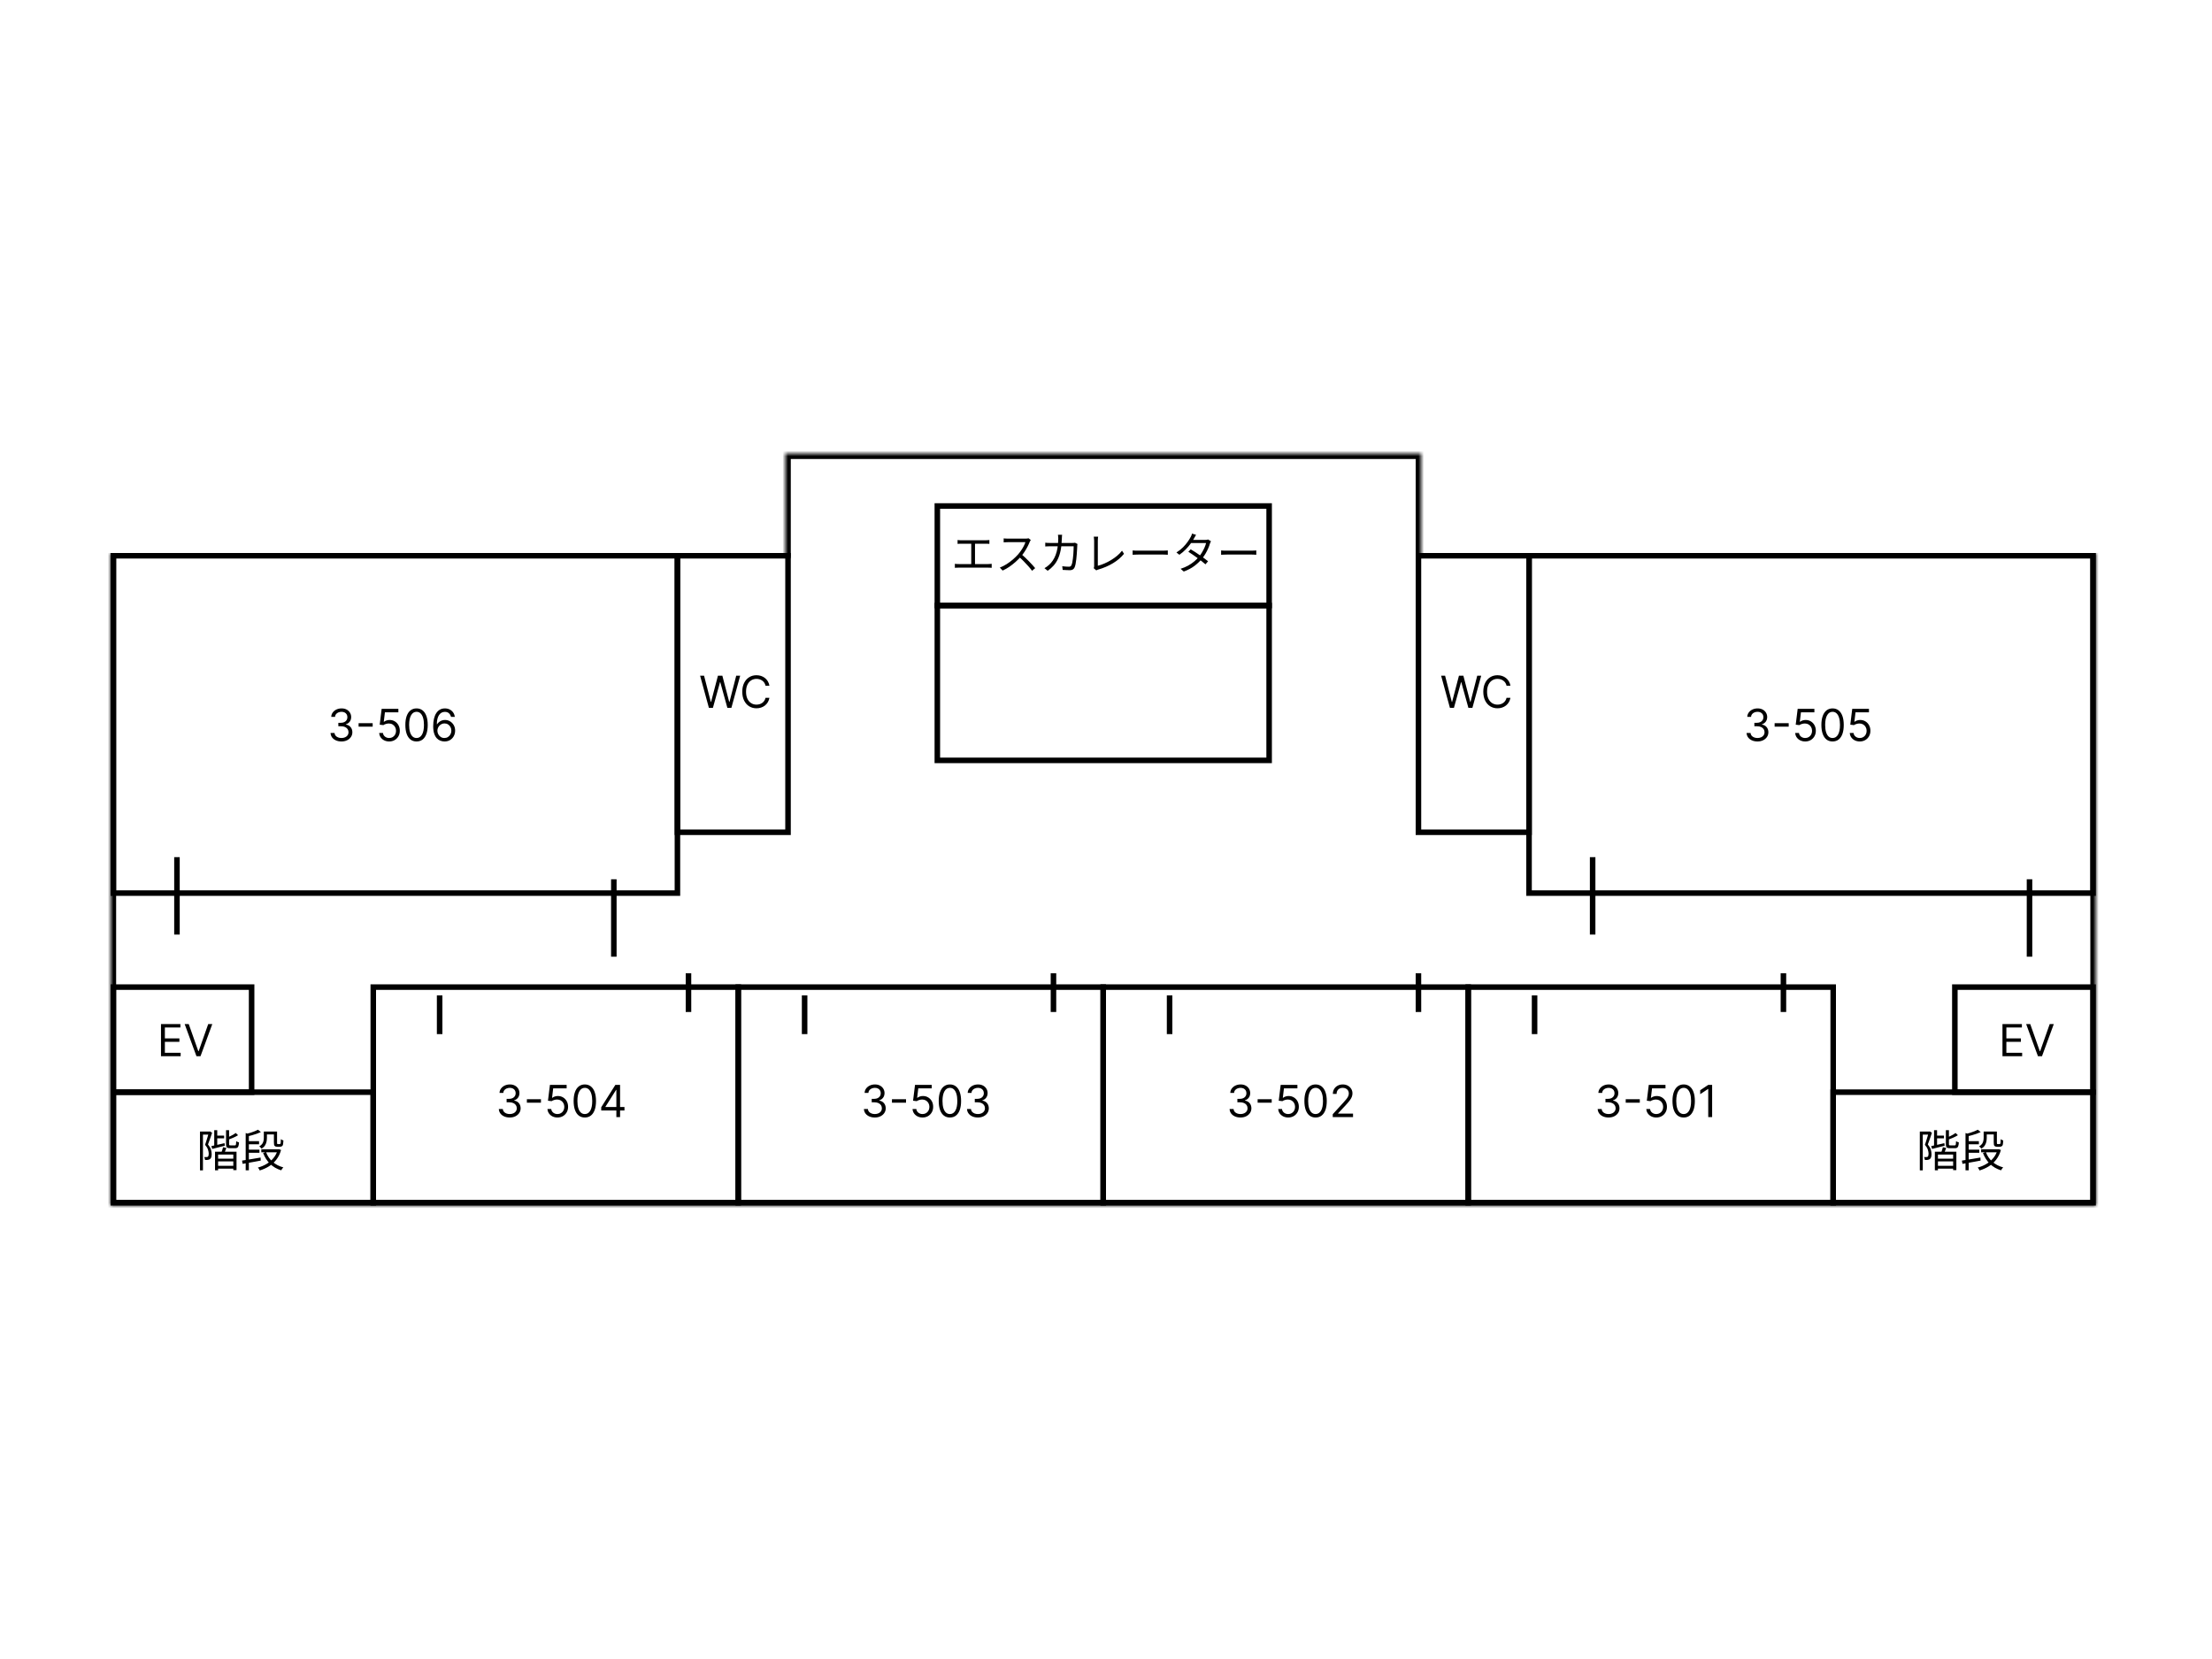 <svg width="400" height="300" viewBox="0 0 400 300" fill="none" xmlns="http://www.w3.org/2000/svg">
<rect width="400" height="300" fill="white"/>
<mask id="path-1-inside-1_37_1214" fill="white">
<path d="M142 82H257V101H142V82Z"/>
</mask>
<path d="M142 82V81H141V82H142ZM257 82H258V81H257V82ZM142 83H257V81H142V83ZM256 82V101H258V82H256ZM143 101V82H141V101H143Z" fill="black" mask="url(#path-1-inside-1_37_1214)"/>
<mask id="path-3-inside-2_37_1214" fill="white">
<path d="M20 100H379V218H20V100Z"/>
</mask>
<path d="M379 218V219H380V218H379ZM20 218H19V219H20V218ZM378 100V218H380V100H378ZM379 217H20V219H379V217ZM21 218V100H19V218H21Z" fill="black" mask="url(#path-3-inside-2_37_1214)"/>
<g clip-path="url(#clip0_37_1214)">
<path d="M128.191 128L126.6 122.182H127.316L128.532 126.92H128.589L129.827 122.182H130.623L131.862 126.92H131.918L133.134 122.182H133.85L132.259 128H131.532L130.248 123.364H130.202L128.918 128H128.191ZM139.136 124H138.432C138.39 123.797 138.317 123.619 138.213 123.466C138.111 123.312 137.986 123.184 137.838 123.08C137.692 122.973 137.53 122.894 137.352 122.841C137.174 122.788 136.989 122.761 136.795 122.761C136.443 122.761 136.124 122.85 135.838 123.028C135.554 123.206 135.328 123.469 135.159 123.815C134.992 124.162 134.909 124.587 134.909 125.091C134.909 125.595 134.992 126.02 135.159 126.366C135.328 126.713 135.554 126.975 135.838 127.153C136.124 127.331 136.443 127.42 136.795 127.42C136.989 127.42 137.174 127.394 137.352 127.341C137.53 127.288 137.692 127.209 137.838 127.105C137.986 126.999 138.111 126.869 138.213 126.716C138.317 126.561 138.39 126.383 138.432 126.182H139.136C139.083 126.479 138.987 126.745 138.847 126.98C138.706 127.215 138.532 127.415 138.324 127.58C138.116 127.742 137.882 127.866 137.622 127.952C137.365 128.037 137.089 128.08 136.795 128.08C136.299 128.08 135.858 127.958 135.472 127.716C135.085 127.473 134.781 127.129 134.56 126.682C134.338 126.235 134.227 125.705 134.227 125.091C134.227 124.477 134.338 123.947 134.56 123.5C134.781 123.053 135.085 122.708 135.472 122.466C135.858 122.223 136.299 122.102 136.795 122.102C137.089 122.102 137.365 122.145 137.622 122.23C137.882 122.315 138.116 122.44 138.324 122.605C138.532 122.768 138.706 122.967 138.847 123.202C138.987 123.435 139.083 123.701 139.136 124Z" fill="black"/>
</g>
<rect x="122.5" y="100.5" width="20" height="50" stroke="black"/>
<g clip-path="url(#clip1_37_1214)">
<path d="M262.191 128L260.6 122.182H261.316L262.532 126.92H262.589L263.827 122.182H264.623L265.862 126.92H265.918L267.134 122.182H267.85L266.259 128H265.532L264.248 123.364H264.202L262.918 128H262.191ZM273.136 124H272.432C272.39 123.797 272.317 123.619 272.213 123.466C272.111 123.312 271.986 123.184 271.838 123.08C271.692 122.973 271.53 122.894 271.352 122.841C271.174 122.788 270.989 122.761 270.795 122.761C270.443 122.761 270.124 122.85 269.838 123.028C269.554 123.206 269.328 123.469 269.159 123.815C268.992 124.162 268.909 124.587 268.909 125.091C268.909 125.595 268.992 126.02 269.159 126.366C269.328 126.713 269.554 126.975 269.838 127.153C270.124 127.331 270.443 127.42 270.795 127.42C270.989 127.42 271.174 127.394 271.352 127.341C271.53 127.288 271.692 127.209 271.838 127.105C271.986 126.999 272.111 126.869 272.213 126.716C272.317 126.561 272.39 126.383 272.432 126.182H273.136C273.083 126.479 272.987 126.745 272.847 126.98C272.706 127.215 272.532 127.415 272.324 127.58C272.116 127.742 271.882 127.866 271.622 127.952C271.365 128.037 271.089 128.08 270.795 128.08C270.299 128.08 269.858 127.958 269.472 127.716C269.085 127.473 268.781 127.129 268.56 126.682C268.338 126.235 268.227 125.705 268.227 125.091C268.227 124.477 268.338 123.947 268.56 123.5C268.781 123.053 269.085 122.708 269.472 122.466C269.858 122.223 270.299 122.102 270.795 122.102C271.089 122.102 271.365 122.145 271.622 122.23C271.882 122.315 272.116 122.44 272.324 122.605C272.532 122.768 272.706 122.967 272.847 123.202C272.987 123.435 273.083 123.701 273.136 124Z" fill="black"/>
</g>
<rect x="256.5" y="100.5" width="20" height="50" stroke="black"/>
<rect x="169.5" y="109.5" width="60" height="28" stroke="black"/>
<rect x="276.5" y="100.5" width="102" height="61" stroke="black"/>
<path d="M288 169V155" stroke="black"/>
<g filter="url(#filter0_d_37_1214)">
<path d="M367 169V155" stroke="black"/>
</g>
<path d="M317.814 134.08C317.439 134.08 317.105 134.015 316.811 133.886C316.52 133.758 316.288 133.579 316.115 133.349C315.945 133.118 315.852 132.85 315.837 132.545H316.553C316.568 132.733 316.632 132.895 316.746 133.031C316.86 133.166 317.008 133.27 317.192 133.344C317.376 133.418 317.579 133.455 317.803 133.455C318.053 133.455 318.275 133.411 318.468 133.324C318.661 133.237 318.812 133.116 318.922 132.96C319.032 132.805 319.087 132.625 319.087 132.42C319.087 132.206 319.034 132.018 318.928 131.855C318.822 131.69 318.667 131.562 318.462 131.469C318.257 131.376 318.007 131.33 317.712 131.33H317.246V130.705H317.712C317.943 130.705 318.146 130.663 318.32 130.58C318.496 130.496 318.633 130.379 318.732 130.227C318.832 130.076 318.882 129.898 318.882 129.693C318.882 129.496 318.839 129.325 318.752 129.179C318.665 129.033 318.542 128.92 318.382 128.838C318.225 128.757 318.04 128.716 317.826 128.716C317.625 128.716 317.435 128.753 317.257 128.827C317.081 128.899 316.937 129.004 316.826 129.142C316.714 129.278 316.653 129.443 316.644 129.636H315.962C315.973 129.331 316.065 129.064 316.238 128.835C316.41 128.604 316.635 128.424 316.914 128.295C317.194 128.167 317.502 128.102 317.837 128.102C318.197 128.102 318.506 128.175 318.763 128.321C319.021 128.465 319.219 128.655 319.357 128.892C319.495 129.129 319.564 129.384 319.564 129.659C319.564 129.987 319.478 130.266 319.306 130.497C319.135 130.728 318.903 130.888 318.61 130.977V131.023C318.977 131.083 319.264 131.24 319.471 131.491C319.677 131.741 319.78 132.051 319.78 132.42C319.78 132.737 319.694 133.021 319.522 133.273C319.351 133.523 319.118 133.72 318.823 133.864C318.527 134.008 318.191 134.08 317.814 134.08ZM323.453 130.778V131.403H320.908V130.778H323.453ZM326.44 134.08C326.107 134.08 325.806 134.013 325.539 133.881C325.272 133.748 325.058 133.566 324.897 133.335C324.736 133.104 324.648 132.841 324.633 132.545H325.315C325.342 132.809 325.461 133.027 325.673 133.199C325.887 133.369 326.143 133.455 326.44 133.455C326.679 133.455 326.891 133.399 327.076 133.287C327.264 133.175 327.411 133.022 327.517 132.827C327.625 132.63 327.679 132.407 327.679 132.159C327.679 131.905 327.623 131.679 327.511 131.48C327.401 131.279 327.25 131.121 327.056 131.006C326.863 130.89 326.643 130.831 326.395 130.83C326.217 130.828 326.034 130.855 325.846 130.912C325.659 130.967 325.504 131.038 325.383 131.125L324.724 131.045L325.076 128.182H328.099V128.807H325.667L325.463 130.523H325.497C325.616 130.428 325.766 130.349 325.946 130.287C326.126 130.224 326.313 130.193 326.508 130.193C326.864 130.193 327.181 130.278 327.46 130.449C327.74 130.617 327.96 130.848 328.119 131.142C328.28 131.436 328.36 131.771 328.36 132.148C328.36 132.519 328.277 132.85 328.11 133.142C327.946 133.432 327.718 133.661 327.429 133.83C327.139 133.996 326.809 134.08 326.44 134.08ZM331.387 134.08C330.959 134.08 330.594 133.963 330.293 133.73C329.992 133.495 329.762 133.155 329.603 132.71C329.444 132.263 329.364 131.723 329.364 131.091C329.364 130.462 329.444 129.925 329.603 129.48C329.764 129.033 329.995 128.692 330.296 128.457C330.599 128.221 330.962 128.102 331.387 128.102C331.811 128.102 332.174 128.221 332.475 128.457C332.778 128.692 333.009 129.033 333.168 129.48C333.329 129.925 333.409 130.462 333.409 131.091C333.409 131.723 333.33 132.263 333.171 132.71C333.012 133.155 332.782 133.495 332.48 133.73C332.179 133.963 331.815 134.08 331.387 134.08ZM331.387 133.455C331.811 133.455 332.141 133.25 332.375 132.841C332.61 132.432 332.728 131.848 332.728 131.091C332.728 130.587 332.674 130.158 332.566 129.804C332.46 129.45 332.306 129.18 332.105 128.994C331.907 128.809 331.667 128.716 331.387 128.716C330.966 128.716 330.638 128.923 330.401 129.338C330.164 129.751 330.046 130.335 330.046 131.091C330.046 131.595 330.099 132.023 330.205 132.375C330.311 132.727 330.463 132.995 330.662 133.179C330.863 133.363 331.105 133.455 331.387 133.455ZM336.307 134.08C335.974 134.08 335.674 134.013 335.407 133.881C335.14 133.748 334.926 133.566 334.765 133.335C334.604 133.104 334.516 132.841 334.5 132.545H335.182C335.209 132.809 335.328 133.027 335.54 133.199C335.754 133.369 336.01 133.455 336.307 133.455C336.546 133.455 336.758 133.399 336.944 133.287C337.131 133.175 337.278 133.022 337.384 132.827C337.492 132.63 337.546 132.407 337.546 132.159C337.546 131.905 337.49 131.679 337.378 131.48C337.268 131.279 337.117 131.121 336.924 131.006C336.73 130.89 336.51 130.831 336.262 130.83C336.084 130.828 335.901 130.855 335.713 130.912C335.526 130.967 335.372 131.038 335.25 131.125L334.591 131.045L334.944 128.182H337.966V128.807H335.534L335.33 130.523H335.364C335.483 130.428 335.633 130.349 335.813 130.287C335.993 130.224 336.18 130.193 336.375 130.193C336.731 130.193 337.049 130.278 337.327 130.449C337.607 130.617 337.827 130.848 337.986 131.142C338.147 131.436 338.228 131.771 338.228 132.148C338.228 132.519 338.144 132.85 337.978 133.142C337.813 133.432 337.586 133.661 337.296 133.83C337.006 133.996 336.676 134.08 336.307 134.08Z" fill="black"/>
<rect x="20.5" y="100.5" width="102" height="61" stroke="black"/>
<path d="M32 169L32 155" stroke="black"/>
<g filter="url(#filter1_d_37_1214)">
<path d="M111 169V155" stroke="black"/>
</g>
<path d="M61.752 134.08C61.377 134.08 61.042 134.015 60.749 133.886C60.457 133.758 60.225 133.579 60.053 133.349C59.883 133.118 59.79 132.85 59.775 132.545H60.49C60.506 132.733 60.57 132.895 60.684 133.031C60.797 133.166 60.946 133.27 61.13 133.344C61.313 133.418 61.517 133.455 61.74 133.455C61.99 133.455 62.212 133.411 62.405 133.324C62.598 133.237 62.75 133.116 62.86 132.96C62.97 132.805 63.025 132.625 63.025 132.42C63.025 132.206 62.971 132.018 62.865 131.855C62.759 131.69 62.604 131.562 62.4 131.469C62.195 131.376 61.945 131.33 61.65 131.33H61.184V130.705H61.65C61.881 130.705 62.083 130.663 62.258 130.58C62.434 130.496 62.571 130.379 62.669 130.227C62.77 130.076 62.82 129.898 62.82 129.693C62.82 129.496 62.776 129.325 62.689 129.179C62.602 129.033 62.479 128.92 62.32 128.838C62.163 128.757 61.977 128.716 61.763 128.716C61.562 128.716 61.373 128.753 61.195 128.827C61.019 128.899 60.875 129.004 60.763 129.142C60.651 129.278 60.591 129.443 60.581 129.636H59.9C59.911 129.331 60.003 129.064 60.175 128.835C60.347 128.604 60.573 128.424 60.851 128.295C61.132 128.167 61.439 128.102 61.775 128.102C62.134 128.102 62.443 128.175 62.701 128.321C62.958 128.465 63.156 128.655 63.294 128.892C63.433 129.129 63.502 129.384 63.502 129.659C63.502 129.987 63.416 130.266 63.243 130.497C63.073 130.728 62.841 130.888 62.547 130.977V131.023C62.915 131.083 63.202 131.24 63.408 131.491C63.614 131.741 63.718 132.051 63.718 132.42C63.718 132.737 63.632 133.021 63.459 133.273C63.289 133.523 63.056 133.72 62.76 133.864C62.465 134.008 62.129 134.08 61.752 134.08ZM67.391 130.778V131.403H64.846V130.778H67.391ZM70.377 134.08C70.044 134.08 69.744 134.013 69.477 133.881C69.21 133.748 68.996 133.566 68.835 133.335C68.674 133.104 68.586 132.841 68.571 132.545H69.252C69.279 132.809 69.398 133.027 69.61 133.199C69.825 133.369 70.08 133.455 70.377 133.455C70.616 133.455 70.828 133.399 71.014 133.287C71.201 133.175 71.348 133.022 71.454 132.827C71.562 132.63 71.616 132.407 71.616 132.159C71.616 131.905 71.56 131.679 71.448 131.48C71.339 131.279 71.187 131.121 70.994 131.006C70.801 130.89 70.58 130.831 70.332 130.83C70.154 130.828 69.971 130.855 69.784 130.912C69.596 130.967 69.442 131.038 69.321 131.125L68.662 131.045L69.014 128.182H72.037V128.807H69.605L69.4 130.523H69.434C69.554 130.428 69.703 130.349 69.883 130.287C70.063 130.224 70.251 130.193 70.446 130.193C70.802 130.193 71.119 130.278 71.397 130.449C71.678 130.617 71.897 130.848 72.056 131.142C72.217 131.436 72.298 131.771 72.298 132.148C72.298 132.519 72.215 132.85 72.048 133.142C71.883 133.432 71.656 133.661 71.366 133.83C71.076 133.996 70.747 134.08 70.377 134.08ZM75.324 134.08C74.896 134.08 74.532 133.963 74.231 133.73C73.929 133.495 73.699 133.155 73.54 132.71C73.381 132.263 73.302 131.723 73.302 131.091C73.302 130.462 73.381 129.925 73.54 129.48C73.701 129.033 73.932 128.692 74.233 128.457C74.536 128.221 74.9 128.102 75.324 128.102C75.749 128.102 76.111 128.221 76.412 128.457C76.715 128.692 76.946 129.033 77.106 129.48C77.266 129.925 77.347 130.462 77.347 131.091C77.347 131.723 77.267 132.263 77.108 132.71C76.949 133.155 76.719 133.495 76.418 133.73C76.117 133.963 75.752 134.08 75.324 134.08ZM75.324 133.455C75.749 133.455 76.078 133.25 76.313 132.841C76.548 132.432 76.665 131.848 76.665 131.091C76.665 130.587 76.611 130.158 76.503 129.804C76.397 129.45 76.244 129.18 76.043 128.994C75.844 128.809 75.605 128.716 75.324 128.716C74.904 128.716 74.575 128.923 74.338 129.338C74.102 129.751 73.983 130.335 73.983 131.091C73.983 131.595 74.036 132.023 74.142 132.375C74.249 132.727 74.401 132.995 74.6 133.179C74.8 133.363 75.042 133.455 75.324 133.455ZM80.358 134.08C80.12 134.076 79.881 134.03 79.642 133.943C79.404 133.856 79.186 133.709 78.989 133.503C78.792 133.295 78.634 133.013 78.515 132.659C78.395 132.303 78.336 131.856 78.336 131.318C78.336 130.803 78.384 130.347 78.481 129.949C78.577 129.549 78.717 129.213 78.901 128.94C79.085 128.666 79.306 128.457 79.566 128.315C79.827 128.173 80.122 128.102 80.449 128.102C80.775 128.102 81.065 128.168 81.319 128.298C81.574 128.427 81.783 128.607 81.944 128.838C82.105 129.069 82.209 129.335 82.256 129.636H81.563C81.499 129.375 81.374 129.158 81.188 128.986C81.002 128.813 80.756 128.727 80.449 128.727C79.999 128.727 79.643 128.923 79.384 129.315C79.126 129.707 78.997 130.258 78.995 130.966H79.04C79.146 130.805 79.272 130.668 79.418 130.554C79.566 130.438 79.729 130.349 79.907 130.287C80.085 130.224 80.273 130.193 80.472 130.193C80.805 130.193 81.11 130.277 81.387 130.443C81.663 130.608 81.885 130.836 82.052 131.128C82.218 131.418 82.302 131.75 82.302 132.125C82.302 132.485 82.221 132.814 82.06 133.114C81.899 133.411 81.673 133.648 81.381 133.824C81.091 133.998 80.75 134.083 80.358 134.08ZM80.358 133.455C80.597 133.455 80.811 133.395 81 133.276C81.192 133.156 81.342 132.996 81.452 132.795C81.564 132.595 81.62 132.371 81.62 132.125C81.62 131.884 81.566 131.666 81.458 131.469C81.352 131.27 81.205 131.112 81.017 130.994C80.832 130.877 80.62 130.818 80.381 130.818C80.201 130.818 80.034 130.854 79.878 130.926C79.723 130.996 79.587 131.093 79.469 131.216C79.354 131.339 79.263 131.48 79.196 131.639C79.13 131.796 79.097 131.962 79.097 132.136C79.097 132.367 79.151 132.583 79.259 132.784C79.369 132.985 79.518 133.147 79.708 133.27C79.899 133.393 80.116 133.455 80.358 133.455Z" fill="black"/>
<rect x="67.5" y="178.5" width="66" height="39" stroke="black"/>
<path d="M124.5 176L124.5 183" stroke="black"/>
<g filter="url(#filter2_d_37_1214)">
<line x1="79.5" y1="176" x2="79.5" y2="183" stroke="black"/>
</g>
<path d="M92.181 202.08C91.806 202.08 91.472 202.015 91.179 201.886C90.887 201.758 90.655 201.579 90.483 201.349C90.312 201.118 90.219 200.85 90.204 200.545H90.92C90.935 200.733 91 200.895 91.113 201.031C91.227 201.166 91.376 201.27 91.559 201.344C91.743 201.418 91.947 201.455 92.17 201.455C92.42 201.455 92.642 201.411 92.835 201.324C93.028 201.237 93.18 201.116 93.289 200.96C93.399 200.805 93.454 200.625 93.454 200.42C93.454 200.206 93.401 200.018 93.295 199.855C93.189 199.69 93.034 199.562 92.829 199.469C92.625 199.376 92.375 199.33 92.079 199.33H91.613V198.705H92.079C92.31 198.705 92.513 198.663 92.687 198.58C92.863 198.496 93.001 198.379 93.099 198.227C93.2 198.076 93.25 197.898 93.25 197.693C93.25 197.496 93.206 197.325 93.119 197.179C93.032 197.033 92.909 196.92 92.75 196.838C92.592 196.757 92.407 196.716 92.193 196.716C91.992 196.716 91.803 196.753 91.625 196.827C91.448 196.899 91.305 197.004 91.193 197.142C91.081 197.278 91.02 197.443 91.011 197.636H90.329C90.341 197.331 90.432 197.064 90.605 196.835C90.777 196.604 91.002 196.424 91.281 196.295C91.561 196.167 91.869 196.102 92.204 196.102C92.564 196.102 92.873 196.175 93.13 196.321C93.388 196.465 93.586 196.655 93.724 196.892C93.862 197.129 93.931 197.384 93.931 197.659C93.931 197.987 93.845 198.266 93.673 198.497C93.502 198.728 93.27 198.888 92.977 198.977V199.023C93.344 199.083 93.631 199.24 93.838 199.491C94.044 199.741 94.147 200.051 94.147 200.42C94.147 200.737 94.061 201.021 93.889 201.273C93.718 201.523 93.485 201.72 93.19 201.864C92.894 202.008 92.558 202.08 92.181 202.08ZM97.821 198.778V199.403H95.275V198.778H97.821ZM100.807 202.08C100.474 202.08 100.174 202.013 99.907 201.881C99.64 201.748 99.425 201.566 99.265 201.335C99.104 201.104 99.016 200.841 99 200.545H99.682C99.709 200.809 99.828 201.027 100.04 201.199C100.254 201.369 100.51 201.455 100.807 201.455C101.046 201.455 101.258 201.399 101.444 201.287C101.631 201.175 101.778 201.022 101.884 200.827C101.992 200.63 102.046 200.407 102.046 200.159C102.046 199.905 101.99 199.679 101.878 199.48C101.768 199.279 101.617 199.121 101.424 199.006C101.23 198.89 101.01 198.831 100.762 198.83C100.584 198.828 100.401 198.855 100.213 198.912C100.026 198.967 99.872 199.038 99.75 199.125L99.091 199.045L99.444 196.182H102.466V196.807H100.034L99.83 198.523H99.864C99.983 198.428 100.133 198.349 100.313 198.287C100.493 198.224 100.68 198.193 100.875 198.193C101.231 198.193 101.549 198.278 101.827 198.449C102.107 198.617 102.327 198.848 102.486 199.142C102.647 199.436 102.728 199.771 102.728 200.148C102.728 200.519 102.644 200.85 102.478 201.142C102.313 201.432 102.086 201.661 101.796 201.83C101.506 201.996 101.176 202.08 100.807 202.08ZM105.754 202.08C105.326 202.08 104.961 201.963 104.66 201.73C104.359 201.495 104.129 201.155 103.97 200.71C103.811 200.263 103.731 199.723 103.731 199.091C103.731 198.462 103.811 197.925 103.97 197.48C104.131 197.033 104.362 196.692 104.663 196.457C104.966 196.221 105.33 196.102 105.754 196.102C106.178 196.102 106.541 196.221 106.842 196.457C107.145 196.692 107.376 197.033 107.535 197.48C107.696 197.925 107.777 198.462 107.777 199.091C107.777 199.723 107.697 200.263 107.538 200.71C107.379 201.155 107.149 201.495 106.848 201.73C106.547 201.963 106.182 202.08 105.754 202.08ZM105.754 201.455C106.178 201.455 106.508 201.25 106.743 200.841C106.977 200.432 107.095 199.848 107.095 199.091C107.095 198.587 107.041 198.158 106.933 197.804C106.827 197.45 106.673 197.18 106.473 196.994C106.274 196.809 106.034 196.716 105.754 196.716C105.333 196.716 105.005 196.923 104.768 197.338C104.531 197.751 104.413 198.335 104.413 199.091C104.413 199.595 104.466 200.023 104.572 200.375C104.678 200.727 104.831 200.995 105.029 201.179C105.23 201.363 105.472 201.455 105.754 201.455ZM108.72 200.807V200.227L111.277 196.182H111.697V197.08H111.413L109.481 200.136V200.182H112.924V200.807H108.72ZM111.458 202V200.631V200.361V196.182H112.129V202H111.458Z" fill="black"/>
<rect x="133.5" y="178.5" width="66" height="39" stroke="black"/>
<path d="M190.5 176L190.5 183" stroke="black"/>
<g filter="url(#filter3_d_37_1214)">
<line x1="145.5" y1="176" x2="145.5" y2="183" stroke="black"/>
</g>
<path d="M158.201 202.08C157.826 202.08 157.492 202.015 157.198 201.886C156.906 201.758 156.674 201.579 156.502 201.349C156.332 201.118 156.239 200.85 156.224 200.545H156.94C156.955 200.733 157.019 200.895 157.133 201.031C157.246 201.166 157.395 201.27 157.579 201.344C157.763 201.418 157.966 201.455 158.19 201.455C158.44 201.455 158.661 201.411 158.854 201.324C159.048 201.237 159.199 201.116 159.309 200.96C159.419 200.805 159.474 200.625 159.474 200.42C159.474 200.206 159.421 200.018 159.315 199.855C159.209 199.69 159.053 199.562 158.849 199.469C158.644 199.376 158.394 199.33 158.099 199.33H157.633V198.705H158.099C158.33 198.705 158.532 198.663 158.707 198.58C158.883 198.496 159.02 198.379 159.119 198.227C159.219 198.076 159.269 197.898 159.269 197.693C159.269 197.496 159.226 197.325 159.138 197.179C159.051 197.033 158.928 196.92 158.769 196.838C158.612 196.757 158.426 196.716 158.212 196.716C158.012 196.716 157.822 196.753 157.644 196.827C157.468 196.899 157.324 197.004 157.212 197.142C157.101 197.278 157.04 197.443 157.031 197.636H156.349C156.36 197.331 156.452 197.064 156.624 196.835C156.797 196.604 157.022 196.424 157.3 196.295C157.581 196.167 157.888 196.102 158.224 196.102C158.584 196.102 158.892 196.175 159.15 196.321C159.407 196.465 159.605 196.655 159.744 196.892C159.882 197.129 159.951 197.384 159.951 197.659C159.951 197.987 159.865 198.266 159.692 198.497C159.522 198.728 159.29 198.888 158.996 198.977V199.023C159.364 199.083 159.651 199.24 159.857 199.491C160.064 199.741 160.167 200.051 160.167 200.42C160.167 200.737 160.081 201.021 159.908 201.273C159.738 201.523 159.505 201.72 159.21 201.864C158.914 202.008 158.578 202.08 158.201 202.08ZM163.84 198.778V199.403H161.295V198.778H163.84ZM166.827 202.08C166.493 202.08 166.193 202.013 165.926 201.881C165.659 201.748 165.445 201.566 165.284 201.335C165.123 201.104 165.035 200.841 165.02 200.545H165.702C165.728 200.809 165.848 201.027 166.06 201.199C166.274 201.369 166.529 201.455 166.827 201.455C167.065 201.455 167.277 201.399 167.463 201.287C167.651 201.175 167.797 201.022 167.903 200.827C168.011 200.63 168.065 200.407 168.065 200.159C168.065 199.905 168.009 199.679 167.898 199.48C167.788 199.279 167.636 199.121 167.443 199.006C167.25 198.89 167.029 198.831 166.781 198.83C166.603 198.828 166.42 198.855 166.233 198.912C166.045 198.967 165.891 199.038 165.77 199.125L165.111 199.045L165.463 196.182H168.486V196.807H166.054L165.849 198.523H165.884C166.003 198.428 166.152 198.349 166.332 198.287C166.512 198.224 166.7 198.193 166.895 198.193C167.251 198.193 167.568 198.278 167.847 198.449C168.127 198.617 168.347 198.848 168.506 199.142C168.667 199.436 168.747 199.771 168.747 200.148C168.747 200.519 168.664 200.85 168.497 201.142C168.332 201.432 168.105 201.661 167.815 201.83C167.526 201.996 167.196 202.08 166.827 202.08ZM171.773 202.08C171.345 202.08 170.981 201.963 170.68 201.73C170.379 201.495 170.148 201.155 169.989 200.71C169.83 200.263 169.751 199.723 169.751 199.091C169.751 198.462 169.83 197.925 169.989 197.48C170.15 197.033 170.381 196.692 170.683 196.457C170.986 196.221 171.349 196.102 171.773 196.102C172.198 196.102 172.56 196.221 172.862 196.457C173.165 196.692 173.396 197.033 173.555 197.48C173.716 197.925 173.796 198.462 173.796 199.091C173.796 199.723 173.717 200.263 173.558 200.71C173.398 201.155 173.168 201.495 172.867 201.73C172.566 201.963 172.201 202.08 171.773 202.08ZM171.773 201.455C172.198 201.455 172.527 201.25 172.762 200.841C172.997 200.432 173.114 199.848 173.114 199.091C173.114 198.587 173.06 198.158 172.952 197.804C172.846 197.45 172.693 197.18 172.492 196.994C172.293 196.809 172.054 196.716 171.773 196.716C171.353 196.716 171.024 196.923 170.788 197.338C170.551 197.751 170.433 198.335 170.433 199.091C170.433 199.595 170.486 200.023 170.592 200.375C170.698 200.727 170.85 200.995 171.049 201.179C171.25 201.363 171.491 201.455 171.773 201.455ZM176.842 202.08C176.467 202.08 176.132 202.015 175.839 201.886C175.547 201.758 175.315 201.579 175.143 201.349C174.972 201.118 174.879 200.85 174.864 200.545H175.58C175.595 200.733 175.66 200.895 175.773 201.031C175.887 201.166 176.036 201.27 176.219 201.344C176.403 201.418 176.607 201.455 176.83 201.455C177.08 201.455 177.302 201.411 177.495 201.324C177.688 201.237 177.84 201.116 177.95 200.96C178.059 200.805 178.114 200.625 178.114 200.42C178.114 200.206 178.061 200.018 177.955 199.855C177.849 199.69 177.694 199.562 177.489 199.469C177.285 199.376 177.035 199.33 176.739 199.33H176.273V198.705H176.739C176.97 198.705 177.173 198.663 177.347 198.58C177.523 198.496 177.661 198.379 177.759 198.227C177.86 198.076 177.91 197.898 177.91 197.693C177.91 197.496 177.866 197.325 177.779 197.179C177.692 197.033 177.569 196.92 177.41 196.838C177.253 196.757 177.067 196.716 176.853 196.716C176.652 196.716 176.463 196.753 176.285 196.827C176.109 196.899 175.965 197.004 175.853 197.142C175.741 197.278 175.681 197.443 175.671 197.636H174.989C175.001 197.331 175.093 197.064 175.265 196.835C175.437 196.604 175.663 196.424 175.941 196.295C176.221 196.167 176.529 196.102 176.864 196.102C177.224 196.102 177.533 196.175 177.79 196.321C178.048 196.465 178.246 196.655 178.384 196.892C178.522 197.129 178.592 197.384 178.592 197.659C178.592 197.987 178.505 198.266 178.333 198.497C178.163 198.728 177.931 198.888 177.637 198.977V199.023C178.004 199.083 178.291 199.24 178.498 199.491C178.704 199.741 178.808 200.051 178.808 200.42C178.808 200.737 178.721 201.021 178.549 201.273C178.379 201.523 178.146 201.72 177.85 201.864C177.555 202.008 177.219 202.08 176.842 202.08Z" fill="black"/>
<rect x="199.5" y="178.5" width="66" height="39" stroke="black"/>
<path d="M256.5 176L256.5 183" stroke="black"/>
<g filter="url(#filter4_d_37_1214)">
<line x1="211.5" y1="176" x2="211.5" y2="183" stroke="black"/>
</g>
<path d="M224.326 202.08C223.951 202.08 223.617 202.015 223.323 201.886C223.031 201.758 222.799 201.579 222.627 201.349C222.457 201.118 222.364 200.85 222.349 200.545H223.065C223.08 200.733 223.144 200.895 223.258 201.031C223.371 201.166 223.52 201.27 223.704 201.344C223.888 201.418 224.091 201.455 224.315 201.455C224.565 201.455 224.786 201.411 224.979 201.324C225.173 201.237 225.324 201.116 225.434 200.96C225.544 200.805 225.599 200.625 225.599 200.42C225.599 200.206 225.546 200.018 225.44 199.855C225.334 199.69 225.178 199.562 224.974 199.469C224.769 199.376 224.519 199.33 224.224 199.33H223.758V198.705H224.224C224.455 198.705 224.657 198.663 224.832 198.58C225.008 198.496 225.145 198.379 225.244 198.227C225.344 198.076 225.394 197.898 225.394 197.693C225.394 197.496 225.351 197.325 225.263 197.179C225.176 197.033 225.053 196.92 224.894 196.838C224.737 196.757 224.551 196.716 224.337 196.716C224.137 196.716 223.947 196.753 223.769 196.827C223.593 196.899 223.449 197.004 223.337 197.142C223.226 197.278 223.165 197.443 223.156 197.636H222.474C222.485 197.331 222.577 197.064 222.749 196.835C222.922 196.604 223.147 196.424 223.425 196.295C223.706 196.167 224.013 196.102 224.349 196.102C224.709 196.102 225.017 196.175 225.275 196.321C225.532 196.465 225.73 196.655 225.869 196.892C226.007 197.129 226.076 197.384 226.076 197.659C226.076 197.987 225.99 198.266 225.817 198.497C225.647 198.728 225.415 198.888 225.121 198.977V199.023C225.489 199.083 225.776 199.24 225.982 199.491C226.189 199.741 226.292 200.051 226.292 200.42C226.292 200.737 226.206 201.021 226.033 201.273C225.863 201.523 225.63 201.72 225.335 201.864C225.039 202.008 224.703 202.08 224.326 202.08ZM229.965 198.778V199.403H227.42V198.778H229.965ZM232.952 202.08C232.618 202.08 232.318 202.013 232.051 201.881C231.784 201.748 231.57 201.566 231.409 201.335C231.248 201.104 231.16 200.841 231.145 200.545H231.827C231.853 200.809 231.973 201.027 232.185 201.199C232.399 201.369 232.654 201.455 232.952 201.455C233.19 201.455 233.402 201.399 233.588 201.287C233.776 201.175 233.922 201.022 234.028 200.827C234.136 200.63 234.19 200.407 234.19 200.159C234.19 199.905 234.134 199.679 234.023 199.48C233.913 199.279 233.761 199.121 233.568 199.006C233.375 198.89 233.154 198.831 232.906 198.83C232.728 198.828 232.545 198.855 232.358 198.912C232.17 198.967 232.016 199.038 231.895 199.125L231.236 199.045L231.588 196.182H234.611V196.807H232.179L231.974 198.523H232.009C232.128 198.428 232.277 198.349 232.457 198.287C232.637 198.224 232.825 198.193 233.02 198.193C233.376 198.193 233.693 198.278 233.972 198.449C234.252 198.617 234.472 198.848 234.631 199.142C234.792 199.436 234.872 199.771 234.872 200.148C234.872 200.519 234.789 200.85 234.622 201.142C234.457 201.432 234.23 201.661 233.94 201.83C233.651 201.996 233.321 202.08 232.952 202.08ZM237.898 202.08C237.47 202.08 237.106 201.963 236.805 201.73C236.504 201.495 236.273 201.155 236.114 200.71C235.955 200.263 235.876 199.723 235.876 199.091C235.876 198.462 235.955 197.925 236.114 197.48C236.275 197.033 236.506 196.692 236.808 196.457C237.111 196.221 237.474 196.102 237.898 196.102C238.323 196.102 238.685 196.221 238.987 196.457C239.29 196.692 239.521 197.033 239.68 197.48C239.841 197.925 239.921 198.462 239.921 199.091C239.921 199.723 239.842 200.263 239.683 200.71C239.523 201.155 239.293 201.495 238.992 201.73C238.691 201.963 238.326 202.08 237.898 202.08ZM237.898 201.455C238.323 201.455 238.652 201.25 238.887 200.841C239.122 200.432 239.239 199.848 239.239 199.091C239.239 198.587 239.185 198.158 239.077 197.804C238.971 197.45 238.818 197.18 238.617 196.994C238.418 196.809 238.179 196.716 237.898 196.716C237.478 196.716 237.149 196.923 236.913 197.338C236.676 197.751 236.558 198.335 236.558 199.091C236.558 199.595 236.611 200.023 236.717 200.375C236.823 200.727 236.975 200.995 237.174 201.179C237.375 201.363 237.616 201.455 237.898 201.455ZM241.001 202V201.489L242.921 199.386C243.147 199.14 243.332 198.926 243.478 198.744C243.624 198.561 243.732 198.388 243.802 198.227C243.874 198.064 243.91 197.894 243.91 197.716C243.91 197.511 243.861 197.334 243.762 197.185C243.665 197.035 243.533 196.92 243.364 196.838C243.196 196.757 243.006 196.716 242.796 196.716C242.573 196.716 242.378 196.762 242.211 196.855C242.046 196.946 241.918 197.074 241.827 197.239C241.738 197.403 241.694 197.597 241.694 197.818H241.023C241.023 197.477 241.102 197.178 241.259 196.92C241.416 196.663 241.63 196.462 241.901 196.318C242.174 196.174 242.48 196.102 242.819 196.102C243.16 196.102 243.462 196.174 243.725 196.318C243.988 196.462 244.195 196.656 244.344 196.901C244.494 197.145 244.569 197.417 244.569 197.716C244.569 197.93 244.53 198.139 244.452 198.344C244.377 198.546 244.244 198.773 244.055 199.023C243.867 199.271 243.607 199.574 243.273 199.932L241.967 201.33V201.375H244.671V202H241.001Z" fill="black"/>
<rect x="265.5" y="178.5" width="66" height="39" stroke="black"/>
<path d="M322.5 176L322.5 183" stroke="black"/>
<g filter="url(#filter5_d_37_1214)">
<line x1="277.5" y1="176" x2="277.5" y2="183" stroke="black"/>
</g>
<path d="M290.888 202.08C290.513 202.08 290.179 202.015 289.886 201.886C289.594 201.758 289.362 201.579 289.19 201.349C289.019 201.118 288.926 200.85 288.911 200.545H289.627C289.642 200.733 289.707 200.895 289.82 201.031C289.934 201.166 290.083 201.27 290.266 201.344C290.45 201.418 290.654 201.455 290.877 201.455C291.127 201.455 291.349 201.411 291.542 201.324C291.735 201.237 291.887 201.116 291.996 200.96C292.106 200.805 292.161 200.625 292.161 200.42C292.161 200.206 292.108 200.018 292.002 199.855C291.896 199.69 291.741 199.562 291.536 199.469C291.332 199.376 291.082 199.33 290.786 199.33H290.32V198.705H290.786C291.017 198.705 291.22 198.663 291.394 198.58C291.57 198.496 291.708 198.379 291.806 198.227C291.906 198.076 291.957 197.898 291.957 197.693C291.957 197.496 291.913 197.325 291.826 197.179C291.739 197.033 291.616 196.92 291.457 196.838C291.299 196.757 291.114 196.716 290.9 196.716C290.699 196.716 290.51 196.753 290.332 196.827C290.156 196.899 290.012 197.004 289.9 197.142C289.788 197.278 289.728 197.443 289.718 197.636H289.036C289.048 197.331 289.139 197.064 289.312 196.835C289.484 196.604 289.71 196.424 289.988 196.295C290.268 196.167 290.576 196.102 290.911 196.102C291.271 196.102 291.58 196.175 291.837 196.321C292.095 196.465 292.293 196.655 292.431 196.892C292.569 197.129 292.638 197.384 292.638 197.659C292.638 197.987 292.552 198.266 292.38 198.497C292.21 198.728 291.978 198.888 291.684 198.977V199.023C292.051 199.083 292.338 199.24 292.545 199.491C292.751 199.741 292.854 200.051 292.854 200.42C292.854 200.737 292.768 201.021 292.596 201.273C292.425 201.523 292.192 201.72 291.897 201.864C291.602 202.008 291.265 202.08 290.888 202.08ZM296.528 198.778V199.403H293.982V198.778H296.528ZM299.514 202.08C299.181 202.08 298.881 202.013 298.614 201.881C298.347 201.748 298.133 201.566 297.972 201.335C297.811 201.104 297.723 200.841 297.707 200.545H298.389C298.416 200.809 298.535 201.027 298.747 201.199C298.961 201.369 299.217 201.455 299.514 201.455C299.753 201.455 299.965 201.399 300.151 201.287C300.338 201.175 300.485 201.022 300.591 200.827C300.699 200.63 300.753 200.407 300.753 200.159C300.753 199.905 300.697 199.679 300.585 199.48C300.475 199.279 300.324 199.121 300.131 199.006C299.938 198.89 299.717 198.831 299.469 198.83C299.291 198.828 299.108 198.855 298.92 198.912C298.733 198.967 298.579 199.038 298.457 199.125L297.798 199.045L298.151 196.182H301.173V196.807H298.741L298.537 198.523H298.571C298.69 198.428 298.84 198.349 299.02 198.287C299.2 198.224 299.387 198.193 299.582 198.193C299.938 198.193 300.256 198.278 300.534 198.449C300.814 198.617 301.034 198.848 301.193 199.142C301.354 199.436 301.435 199.771 301.435 200.148C301.435 200.519 301.351 200.85 301.185 201.142C301.02 201.432 300.793 201.661 300.503 201.83C300.213 201.996 299.884 202.08 299.514 202.08ZM304.461 202.08C304.033 202.08 303.668 201.963 303.367 201.73C303.066 201.495 302.836 201.155 302.677 200.71C302.518 200.263 302.438 199.723 302.438 199.091C302.438 198.462 302.518 197.925 302.677 197.48C302.838 197.033 303.069 196.692 303.37 196.457C303.673 196.221 304.037 196.102 304.461 196.102C304.885 196.102 305.248 196.221 305.549 196.457C305.852 196.692 306.083 197.033 306.242 197.48C306.403 197.925 306.484 198.462 306.484 199.091C306.484 199.723 306.404 200.263 306.245 200.71C306.086 201.155 305.856 201.495 305.555 201.73C305.254 201.963 304.889 202.08 304.461 202.08ZM304.461 201.455C304.885 201.455 305.215 201.25 305.45 200.841C305.684 200.432 305.802 199.848 305.802 199.091C305.802 198.587 305.748 198.158 305.64 197.804C305.534 197.45 305.38 197.18 305.18 196.994C304.981 196.809 304.741 196.716 304.461 196.716C304.04 196.716 303.712 196.923 303.475 197.338C303.238 197.751 303.12 198.335 303.12 199.091C303.12 199.595 303.173 200.023 303.279 200.375C303.385 200.727 303.538 200.995 303.737 201.179C303.937 201.363 304.179 201.455 304.461 201.455ZM309.609 196.182V202H308.904V196.92H308.87L307.45 197.864V197.148L308.904 196.182H309.609Z" fill="black"/>
<rect x="20.5" y="197.5" width="47" height="20" stroke="black"/>
<path d="M39.012 205.352H40.532V205.84H39.012V205.352ZM39.18 209.528H42.388V210.016H39.18V209.528ZM39.164 210.816H42.484V211.328H39.164V210.816ZM38.74 204.376H39.284V207.336H38.74V204.376ZM38.22 207.248C38.524 207.189 38.887 207.112 39.308 207.016C39.735 206.92 40.167 206.821 40.604 206.72L40.652 207.184C40.257 207.285 39.86 207.387 39.46 207.488C39.065 207.589 38.705 207.68 38.38 207.76L38.22 207.248ZM40.876 204.376H41.428V206.88C41.428 206.981 41.441 207.048 41.468 207.08C41.5 207.107 41.572 207.12 41.684 207.12C41.716 207.12 41.767 207.12 41.836 207.12C41.905 207.12 41.983 207.12 42.068 207.12C42.153 207.12 42.231 207.12 42.3 207.12C42.375 207.12 42.431 207.12 42.468 207.12C42.537 207.12 42.588 207.104 42.62 207.072C42.652 207.035 42.673 206.96 42.684 206.848C42.7 206.736 42.711 206.573 42.716 206.36C42.78 206.408 42.86 206.453 42.956 206.496C43.052 206.533 43.14 206.56 43.22 206.576C43.204 206.853 43.172 207.069 43.124 207.224C43.076 207.379 43.004 207.485 42.908 207.544C42.817 207.603 42.689 207.632 42.524 207.632C42.497 207.632 42.441 207.632 42.356 207.632C42.271 207.632 42.175 207.632 42.068 207.632C41.967 207.632 41.873 207.632 41.788 207.632C41.708 207.632 41.652 207.632 41.62 207.632C41.423 207.632 41.268 207.611 41.156 207.568C41.049 207.525 40.975 207.451 40.932 207.344C40.895 207.232 40.876 207.077 40.876 206.88V204.376ZM42.628 204.88L43.052 205.28C42.807 205.435 42.521 205.584 42.196 205.728C41.876 205.867 41.567 205.992 41.268 206.104C41.257 206.045 41.233 205.979 41.196 205.904C41.159 205.829 41.124 205.763 41.092 205.704C41.279 205.624 41.468 205.539 41.66 205.448C41.852 205.357 42.031 205.264 42.196 205.168C42.367 205.067 42.511 204.971 42.628 204.88ZM40.332 207.456L40.94 207.584C40.871 207.765 40.799 207.947 40.724 208.128C40.655 208.309 40.588 208.467 40.524 208.6L40.004 208.472C40.063 208.333 40.124 208.168 40.188 207.976C40.257 207.779 40.305 207.605 40.332 207.456ZM38.884 208.264H42.772V211.592H42.188V208.776H39.444V211.624H38.884V208.264ZM36.164 204.624H37.956V205.168H36.7V211.64H36.164V204.624ZM37.772 204.624H37.876L37.964 204.592L38.356 204.832C38.287 205.051 38.209 205.283 38.124 205.528C38.044 205.768 37.959 206.011 37.868 206.256C37.783 206.501 37.697 206.733 37.612 206.952C37.884 207.283 38.063 207.592 38.148 207.88C38.233 208.168 38.276 208.435 38.276 208.68C38.281 208.888 38.26 209.075 38.212 209.24C38.164 209.4 38.084 209.52 37.972 209.6C37.924 209.637 37.865 209.667 37.796 209.688C37.732 209.709 37.66 209.728 37.58 209.744C37.505 209.749 37.423 209.755 37.332 209.76C37.247 209.76 37.161 209.757 37.076 209.752C37.071 209.677 37.055 209.592 37.028 209.496C37.007 209.395 36.975 209.304 36.932 209.224C37.017 209.229 37.095 209.235 37.164 209.24C37.233 209.24 37.295 209.237 37.348 209.232C37.455 209.232 37.537 209.211 37.596 209.168C37.649 209.125 37.687 209.053 37.708 208.952C37.735 208.845 37.748 208.733 37.748 208.616C37.743 208.397 37.697 208.155 37.612 207.888C37.527 207.621 37.351 207.331 37.084 207.016C37.148 206.835 37.212 206.643 37.276 206.44C37.345 206.237 37.409 206.035 37.468 205.832C37.532 205.629 37.588 205.44 37.636 205.264C37.689 205.083 37.735 204.923 37.772 204.784V204.624ZM47.252 207.832H50.34V208.376H47.252V207.832ZM44.708 206.36H46.844V206.92H44.708V206.36ZM44.708 207.896H46.916V208.456H44.708V207.896ZM47.988 204.616H49.86V205.144H47.988V204.616ZM50.22 207.832H50.332L50.444 207.808L50.828 207.96C50.631 208.643 50.34 209.229 49.956 209.72C49.577 210.205 49.132 210.605 48.62 210.92C48.108 211.235 47.556 211.48 46.964 211.656C46.943 211.603 46.913 211.541 46.876 211.472C46.839 211.408 46.799 211.344 46.756 211.28C46.713 211.221 46.673 211.171 46.636 211.128C47.18 210.989 47.692 210.779 48.172 210.496C48.657 210.213 49.079 209.859 49.436 209.432C49.793 209.005 50.055 208.507 50.22 207.936V207.832ZM48.108 208.344C48.364 209.027 48.759 209.608 49.292 210.088C49.831 210.563 50.481 210.901 51.244 211.104C51.201 211.147 51.153 211.197 51.1 211.256C51.052 211.32 51.007 211.384 50.964 211.448C50.921 211.517 50.884 211.579 50.852 211.632C50.057 211.387 49.385 210.997 48.836 210.464C48.292 209.925 47.873 209.269 47.58 208.496L48.108 208.344ZM44.428 204.888L45.004 205.072V211.632H44.428V204.888ZM43.772 209.872C44.049 209.829 44.369 209.779 44.732 209.72C45.1 209.661 45.489 209.597 45.9 209.528C46.311 209.459 46.719 209.389 47.124 209.32L47.148 209.872C46.764 209.941 46.375 210.013 45.98 210.088C45.585 210.157 45.209 210.224 44.852 210.288C44.495 210.352 44.169 210.411 43.876 210.464L43.772 209.872ZM47.708 204.616H48.268V205.768C48.268 205.981 48.244 206.208 48.196 206.448C48.148 206.688 48.055 206.917 47.916 207.136C47.777 207.355 47.572 207.549 47.3 207.72C47.273 207.677 47.236 207.629 47.188 207.576C47.14 207.523 47.087 207.472 47.028 207.424C46.975 207.371 46.927 207.333 46.884 207.312C47.129 207.163 47.311 207.003 47.428 206.832C47.545 206.656 47.62 206.477 47.652 206.296C47.689 206.109 47.708 205.928 47.708 205.752V204.616ZM46.66 204.288L47.172 204.712C46.953 204.819 46.708 204.92 46.436 205.016C46.164 205.112 45.884 205.2 45.596 205.28C45.308 205.36 45.028 205.432 44.756 205.496C44.74 205.432 44.711 205.355 44.668 205.264C44.631 205.173 44.593 205.099 44.556 205.04C44.812 204.976 45.071 204.904 45.332 204.824C45.593 204.739 45.839 204.651 46.068 204.56C46.303 204.469 46.5 204.379 46.66 204.288ZM49.532 204.616H50.1V206.592C50.1 206.667 50.103 206.728 50.108 206.776C50.113 206.819 50.124 206.848 50.14 206.864C50.167 206.88 50.209 206.888 50.268 206.888C50.295 206.888 50.329 206.888 50.372 206.888C50.42 206.888 50.463 206.888 50.5 206.888C50.532 206.888 50.564 206.885 50.596 206.88C50.628 206.875 50.652 206.869 50.668 206.864C50.705 206.843 50.735 206.781 50.756 206.68C50.761 206.621 50.767 206.533 50.772 206.416C50.777 206.293 50.783 206.152 50.788 205.992C50.841 206.04 50.911 206.085 50.996 206.128C51.087 206.171 51.172 206.205 51.252 206.232C51.241 206.387 51.228 206.544 51.212 206.704C51.201 206.859 51.185 206.968 51.164 207.032C51.121 207.16 51.041 207.251 50.924 207.304C50.881 207.331 50.823 207.349 50.748 207.36C50.679 207.371 50.612 207.376 50.548 207.376C50.495 207.376 50.423 207.376 50.332 207.376C50.247 207.376 50.183 207.376 50.14 207.376C50.065 207.376 49.985 207.365 49.9 207.344C49.815 207.323 49.745 207.288 49.692 207.24C49.633 207.187 49.591 207.117 49.564 207.032C49.543 206.941 49.532 206.781 49.532 206.552V204.616Z" fill="black"/>
<rect x="331.5" y="197.5" width="47" height="20" stroke="black"/>
<path d="M350.012 205.352H351.532V205.84H350.012V205.352ZM350.18 209.528H353.388V210.016H350.18V209.528ZM350.164 210.816H353.484V211.328H350.164V210.816ZM349.74 204.376H350.284V207.336H349.74V204.376ZM349.22 207.248C349.524 207.189 349.887 207.112 350.308 207.016C350.735 206.92 351.167 206.821 351.604 206.72L351.652 207.184C351.257 207.285 350.86 207.387 350.46 207.488C350.065 207.589 349.705 207.68 349.38 207.76L349.22 207.248ZM351.876 204.376H352.428V206.88C352.428 206.981 352.441 207.048 352.468 207.08C352.5 207.107 352.572 207.12 352.684 207.12C352.716 207.12 352.767 207.12 352.836 207.12C352.905 207.12 352.983 207.12 353.068 207.12C353.153 207.12 353.231 207.12 353.3 207.12C353.375 207.12 353.431 207.12 353.468 207.12C353.537 207.12 353.588 207.104 353.62 207.072C353.652 207.035 353.673 206.96 353.684 206.848C353.7 206.736 353.711 206.573 353.716 206.36C353.78 206.408 353.86 206.453 353.956 206.496C354.052 206.533 354.14 206.56 354.22 206.576C354.204 206.853 354.172 207.069 354.124 207.224C354.076 207.379 354.004 207.485 353.908 207.544C353.817 207.603 353.689 207.632 353.524 207.632C353.497 207.632 353.441 207.632 353.356 207.632C353.271 207.632 353.175 207.632 353.068 207.632C352.967 207.632 352.873 207.632 352.788 207.632C352.708 207.632 352.652 207.632 352.62 207.632C352.423 207.632 352.268 207.611 352.156 207.568C352.049 207.525 351.975 207.451 351.932 207.344C351.895 207.232 351.876 207.077 351.876 206.88V204.376ZM353.628 204.88L354.052 205.28C353.807 205.435 353.521 205.584 353.196 205.728C352.876 205.867 352.567 205.992 352.268 206.104C352.257 206.045 352.233 205.979 352.196 205.904C352.159 205.829 352.124 205.763 352.092 205.704C352.279 205.624 352.468 205.539 352.66 205.448C352.852 205.357 353.031 205.264 353.196 205.168C353.367 205.067 353.511 204.971 353.628 204.88ZM351.332 207.456L351.94 207.584C351.871 207.765 351.799 207.947 351.724 208.128C351.655 208.309 351.588 208.467 351.524 208.6L351.004 208.472C351.063 208.333 351.124 208.168 351.188 207.976C351.257 207.779 351.305 207.605 351.332 207.456ZM349.884 208.264H353.772V211.592H353.188V208.776H350.444V211.624H349.884V208.264ZM347.164 204.624H348.956V205.168H347.7V211.64H347.164V204.624ZM348.772 204.624H348.876L348.964 204.592L349.356 204.832C349.287 205.051 349.209 205.283 349.124 205.528C349.044 205.768 348.959 206.011 348.868 206.256C348.783 206.501 348.697 206.733 348.612 206.952C348.884 207.283 349.063 207.592 349.148 207.88C349.233 208.168 349.276 208.435 349.276 208.68C349.281 208.888 349.26 209.075 349.212 209.24C349.164 209.4 349.084 209.52 348.972 209.6C348.924 209.637 348.865 209.667 348.796 209.688C348.732 209.709 348.66 209.728 348.58 209.744C348.505 209.749 348.423 209.755 348.332 209.76C348.247 209.76 348.161 209.757 348.076 209.752C348.071 209.677 348.055 209.592 348.028 209.496C348.007 209.395 347.975 209.304 347.932 209.224C348.017 209.229 348.095 209.235 348.164 209.24C348.233 209.24 348.295 209.237 348.348 209.232C348.455 209.232 348.537 209.211 348.596 209.168C348.649 209.125 348.687 209.053 348.708 208.952C348.735 208.845 348.748 208.733 348.748 208.616C348.743 208.397 348.697 208.155 348.612 207.888C348.527 207.621 348.351 207.331 348.084 207.016C348.148 206.835 348.212 206.643 348.276 206.44C348.345 206.237 348.409 206.035 348.468 205.832C348.532 205.629 348.588 205.44 348.636 205.264C348.689 205.083 348.735 204.923 348.772 204.784V204.624ZM358.252 207.832H361.34V208.376H358.252V207.832ZM355.708 206.36H357.844V206.92H355.708V206.36ZM355.708 207.896H357.916V208.456H355.708V207.896ZM358.988 204.616H360.86V205.144H358.988V204.616ZM361.22 207.832H361.332L361.444 207.808L361.828 207.96C361.631 208.643 361.34 209.229 360.956 209.72C360.577 210.205 360.132 210.605 359.62 210.92C359.108 211.235 358.556 211.48 357.964 211.656C357.943 211.603 357.913 211.541 357.876 211.472C357.839 211.408 357.799 211.344 357.756 211.28C357.713 211.221 357.673 211.171 357.636 211.128C358.18 210.989 358.692 210.779 359.172 210.496C359.657 210.213 360.079 209.859 360.436 209.432C360.793 209.005 361.055 208.507 361.22 207.936V207.832ZM359.108 208.344C359.364 209.027 359.759 209.608 360.292 210.088C360.831 210.563 361.481 210.901 362.244 211.104C362.201 211.147 362.153 211.197 362.1 211.256C362.052 211.32 362.007 211.384 361.964 211.448C361.921 211.517 361.884 211.579 361.852 211.632C361.057 211.387 360.385 210.997 359.836 210.464C359.292 209.925 358.873 209.269 358.58 208.496L359.108 208.344ZM355.428 204.888L356.004 205.072V211.632H355.428V204.888ZM354.772 209.872C355.049 209.829 355.369 209.779 355.732 209.72C356.1 209.661 356.489 209.597 356.9 209.528C357.311 209.459 357.719 209.389 358.124 209.32L358.148 209.872C357.764 209.941 357.375 210.013 356.98 210.088C356.585 210.157 356.209 210.224 355.852 210.288C355.495 210.352 355.169 210.411 354.876 210.464L354.772 209.872ZM358.708 204.616H359.268V205.768C359.268 205.981 359.244 206.208 359.196 206.448C359.148 206.688 359.055 206.917 358.916 207.136C358.777 207.355 358.572 207.549 358.3 207.72C358.273 207.677 358.236 207.629 358.188 207.576C358.14 207.523 358.087 207.472 358.028 207.424C357.975 207.371 357.927 207.333 357.884 207.312C358.129 207.163 358.311 207.003 358.428 206.832C358.545 206.656 358.62 206.477 358.652 206.296C358.689 206.109 358.708 205.928 358.708 205.752V204.616ZM357.66 204.288L358.172 204.712C357.953 204.819 357.708 204.92 357.436 205.016C357.164 205.112 356.884 205.2 356.596 205.28C356.308 205.36 356.028 205.432 355.756 205.496C355.74 205.432 355.711 205.355 355.668 205.264C355.631 205.173 355.593 205.099 355.556 205.04C355.812 204.976 356.071 204.904 356.332 204.824C356.593 204.739 356.839 204.651 357.068 204.56C357.303 204.469 357.5 204.379 357.66 204.288ZM360.532 204.616H361.1V206.592C361.1 206.667 361.103 206.728 361.108 206.776C361.113 206.819 361.124 206.848 361.14 206.864C361.167 206.88 361.209 206.888 361.268 206.888C361.295 206.888 361.329 206.888 361.372 206.888C361.42 206.888 361.463 206.888 361.5 206.888C361.532 206.888 361.564 206.885 361.596 206.88C361.628 206.875 361.652 206.869 361.668 206.864C361.705 206.843 361.735 206.781 361.756 206.68C361.761 206.621 361.767 206.533 361.772 206.416C361.777 206.293 361.783 206.152 361.788 205.992C361.841 206.04 361.911 206.085 361.996 206.128C362.087 206.171 362.172 206.205 362.252 206.232C362.241 206.387 362.228 206.544 362.212 206.704C362.201 206.859 362.185 206.968 362.164 207.032C362.121 207.16 362.041 207.251 361.924 207.304C361.881 207.331 361.823 207.349 361.748 207.36C361.679 207.371 361.612 207.376 361.548 207.376C361.495 207.376 361.423 207.376 361.332 207.376C361.247 207.376 361.183 207.376 361.14 207.376C361.065 207.376 360.985 207.365 360.9 207.344C360.815 207.323 360.745 207.288 360.692 207.24C360.633 207.187 360.591 207.117 360.564 207.032C360.543 206.941 360.532 206.781 360.532 206.552V204.616Z" fill="black"/>
<rect x="20.5" y="178.5" width="25" height="19" stroke="black"/>
<path d="M29.111 191V185.182H32.622V185.807H29.815V187.773H32.44V188.398H29.815V190.375H32.668V191H29.111ZM34.131 185.182L35.858 190.08H35.926L37.653 185.182H38.392L36.256 191H35.528L33.392 185.182H34.131Z" fill="black"/>
<rect x="353.5" y="178.5" width="25" height="19" stroke="black"/>
<path d="M362.111 191V185.182H365.622V185.807H362.815V187.773H365.44V188.398H362.815V190.375H365.668V191H362.111ZM367.131 185.182L368.858 190.08H368.926L370.653 185.182H371.392L369.256 191H368.528L366.392 185.182H367.131Z" fill="black"/>
<rect x="169.5" y="91.5" width="60" height="18" stroke="black"/>
<path d="M173.16 97.648C173.267 97.664 173.384 97.677 173.512 97.688C173.645 97.693 173.752 97.696 173.832 97.696H178.232C178.355 97.696 178.475 97.691 178.592 97.68C178.709 97.669 178.816 97.659 178.912 97.648V98.352C178.811 98.341 178.699 98.333 178.576 98.328C178.459 98.323 178.344 98.32 178.232 98.32H173.832C173.757 98.32 173.651 98.323 173.512 98.328C173.379 98.333 173.261 98.341 173.16 98.352V97.648ZM175.632 102.344V98.048H176.312V102.344H175.632ZM172.672 101.952C172.789 101.968 172.907 101.981 173.024 101.992C173.147 101.997 173.264 102 173.376 102H178.664C178.787 102 178.901 101.995 179.008 101.984C179.12 101.973 179.227 101.963 179.328 101.952V102.68C179.221 102.669 179.104 102.661 178.976 102.656C178.848 102.651 178.744 102.648 178.664 102.648H173.376C173.269 102.648 173.155 102.651 173.032 102.656C172.915 102.661 172.795 102.669 172.672 102.68V101.952ZM186.4 97.648C186.373 97.68 186.339 97.733 186.296 97.808C186.259 97.877 186.227 97.941 186.2 98C186.099 98.261 185.965 98.552 185.8 98.872C185.635 99.187 185.451 99.499 185.248 99.808C185.045 100.117 184.832 100.397 184.608 100.648C184.315 100.979 183.992 101.301 183.64 101.616C183.288 101.925 182.917 102.216 182.528 102.488C182.139 102.755 181.733 102.984 181.312 103.176L180.8 102.64C181.232 102.469 181.645 102.259 182.04 102.008C182.44 101.752 182.813 101.475 183.16 101.176C183.512 100.872 183.824 100.568 184.096 100.264C184.277 100.056 184.456 99.824 184.632 99.568C184.813 99.307 184.973 99.043 185.112 98.776C185.256 98.504 185.36 98.259 185.424 98.04C185.381 98.04 185.28 98.04 185.12 98.04C184.96 98.04 184.771 98.04 184.552 98.04C184.333 98.04 184.104 98.04 183.864 98.04C183.624 98.04 183.395 98.04 183.176 98.04C182.957 98.04 182.768 98.04 182.608 98.04C182.453 98.04 182.352 98.04 182.304 98.04C182.213 98.04 182.109 98.043 181.992 98.048C181.88 98.053 181.776 98.059 181.68 98.064C181.589 98.069 181.528 98.075 181.496 98.08V97.352C181.533 97.357 181.6 97.365 181.696 97.376C181.797 97.381 181.904 97.387 182.016 97.392C182.128 97.397 182.224 97.4 182.304 97.4C182.363 97.4 182.469 97.4 182.624 97.4C182.779 97.4 182.963 97.4 183.176 97.4C183.395 97.4 183.621 97.4 183.856 97.4C184.091 97.4 184.315 97.4 184.528 97.4C184.747 97.4 184.933 97.4 185.088 97.4C185.243 97.4 185.344 97.4 185.392 97.4C185.525 97.4 185.643 97.395 185.744 97.384C185.851 97.373 185.933 97.357 185.992 97.336L186.4 97.648ZM184.712 100.224C184.931 100.405 185.155 100.605 185.384 100.824C185.619 101.043 185.848 101.269 186.072 101.504C186.296 101.733 186.504 101.955 186.696 102.168C186.888 102.376 187.053 102.565 187.192 102.736L186.632 103.216C186.445 102.96 186.221 102.685 185.96 102.392C185.699 102.093 185.421 101.797 185.128 101.504C184.84 101.205 184.549 100.931 184.256 100.68L184.712 100.224ZM192.064 96.704C192.053 96.795 192.043 96.904 192.032 97.032C192.027 97.155 192.021 97.264 192.016 97.36C191.995 98.176 191.923 98.891 191.8 99.504C191.677 100.112 191.507 100.645 191.288 101.104C191.075 101.557 190.813 101.955 190.504 102.296C190.2 102.637 189.851 102.944 189.456 103.216L188.872 102.744C189 102.675 189.139 102.587 189.288 102.48C189.437 102.373 189.573 102.264 189.696 102.152C189.947 101.928 190.171 101.669 190.368 101.376C190.571 101.083 190.744 100.747 190.888 100.368C191.037 99.989 191.152 99.555 191.232 99.064C191.317 98.568 191.363 98.003 191.368 97.368C191.368 97.309 191.365 97.24 191.36 97.16C191.355 97.08 191.347 97 191.336 96.92C191.331 96.84 191.323 96.768 191.312 96.704H192.064ZM194.84 98.368C194.829 98.437 194.819 98.507 194.808 98.576C194.803 98.645 194.8 98.707 194.8 98.76C194.795 98.909 194.784 99.115 194.768 99.376C194.757 99.637 194.739 99.923 194.712 100.232C194.691 100.536 194.661 100.843 194.624 101.152C194.592 101.461 194.549 101.747 194.496 102.008C194.443 102.264 194.381 102.469 194.312 102.624C194.232 102.789 194.123 102.912 193.984 102.992C193.851 103.072 193.675 103.112 193.456 103.112C193.253 103.112 193.04 103.104 192.816 103.088C192.592 103.077 192.376 103.067 192.168 103.056L192.088 102.392C192.307 102.419 192.517 102.44 192.72 102.456C192.928 102.472 193.115 102.48 193.28 102.48C193.397 102.48 193.493 102.461 193.568 102.424C193.643 102.387 193.701 102.317 193.744 102.216C193.808 102.093 193.861 101.925 193.904 101.712C193.947 101.499 193.984 101.259 194.016 100.992C194.048 100.725 194.075 100.456 194.096 100.184C194.117 99.912 194.131 99.653 194.136 99.408C194.147 99.163 194.152 98.955 194.152 98.784H189.936C189.776 98.784 189.619 98.787 189.464 98.792C189.309 98.792 189.16 98.8 189.016 98.816V98.136C189.155 98.152 189.304 98.165 189.464 98.176C189.624 98.181 189.779 98.184 189.928 98.184H193.88C193.987 98.184 194.08 98.181 194.16 98.176C194.245 98.165 194.323 98.155 194.392 98.144L194.84 98.368ZM197.776 102.744C197.808 102.68 197.829 102.619 197.84 102.56C197.851 102.501 197.856 102.432 197.856 102.352C197.856 102.272 197.856 102.123 197.856 101.904C197.856 101.685 197.856 101.424 197.856 101.12C197.856 100.816 197.856 100.499 197.856 100.168C197.856 99.832 197.856 99.507 197.856 99.192C197.856 98.872 197.856 98.589 197.856 98.344C197.856 98.093 197.856 97.904 197.856 97.776C197.856 97.707 197.851 97.624 197.84 97.528C197.835 97.432 197.827 97.341 197.816 97.256C197.811 97.171 197.8 97.101 197.784 97.048H198.576C198.56 97.144 198.547 97.261 198.536 97.4C198.525 97.533 198.52 97.659 198.52 97.776C198.52 97.883 198.52 98.037 198.52 98.24C198.52 98.443 198.52 98.675 198.52 98.936C198.52 99.192 198.52 99.464 198.52 99.752C198.52 100.04 198.52 100.323 198.52 100.6C198.52 100.877 198.52 101.136 198.52 101.376C198.52 101.611 198.52 101.811 198.52 101.976C198.52 102.141 198.52 102.253 198.52 102.312C198.904 102.216 199.299 102.08 199.704 101.904C200.115 101.728 200.515 101.523 200.904 101.288C201.299 101.048 201.667 100.787 202.008 100.504C202.355 100.216 202.651 99.909 202.896 99.584L203.256 100.144C202.739 100.789 202.077 101.355 201.272 101.84C200.472 102.325 199.573 102.712 198.576 103C198.533 103.011 198.483 103.027 198.424 103.048C198.365 103.075 198.304 103.107 198.24 103.144L197.776 102.744ZM204.816 99.536C204.896 99.541 204.995 99.549 205.112 99.56C205.229 99.565 205.357 99.571 205.496 99.576C205.64 99.576 205.784 99.576 205.928 99.576C206.013 99.576 206.144 99.576 206.32 99.576C206.501 99.576 206.712 99.576 206.952 99.576C207.192 99.576 207.445 99.576 207.712 99.576C207.984 99.576 208.253 99.576 208.52 99.576C208.792 99.576 209.048 99.576 209.288 99.576C209.533 99.576 209.744 99.576 209.92 99.576C210.096 99.576 210.227 99.576 210.312 99.576C210.515 99.576 210.688 99.571 210.832 99.56C210.976 99.549 211.091 99.541 211.176 99.536V100.32C211.096 100.315 210.976 100.307 210.816 100.296C210.661 100.285 210.496 100.28 210.32 100.28C210.235 100.28 210.101 100.28 209.92 100.28C209.739 100.28 209.528 100.28 209.288 100.28C209.053 100.28 208.8 100.28 208.528 100.28C208.256 100.28 207.984 100.28 207.712 100.28C207.445 100.28 207.192 100.28 206.952 100.28C206.717 100.28 206.509 100.28 206.328 100.28C206.147 100.28 206.013 100.28 205.928 100.28C205.709 100.28 205.501 100.285 205.304 100.296C205.107 100.301 204.944 100.309 204.816 100.32V99.536ZM215.32 99.336C215.576 99.485 215.845 99.651 216.128 99.832C216.411 100.013 216.691 100.203 216.968 100.4C217.251 100.592 217.52 100.781 217.776 100.968C218.032 101.155 218.259 101.331 218.456 101.496L217.984 102.048C217.803 101.883 217.584 101.701 217.328 101.504C217.077 101.301 216.811 101.099 216.528 100.896C216.245 100.688 215.963 100.488 215.68 100.296C215.397 100.104 215.133 99.931 214.888 99.776L215.32 99.336ZM218.984 97.872C218.947 97.931 218.912 98.003 218.88 98.088C218.848 98.168 218.819 98.24 218.792 98.304C218.717 98.576 218.611 98.869 218.472 99.184C218.333 99.499 218.171 99.816 217.984 100.136C217.797 100.451 217.584 100.755 217.344 101.048C216.987 101.491 216.539 101.917 216 102.328C215.467 102.733 214.821 103.075 214.064 103.352L213.488 102.856C213.984 102.701 214.435 102.512 214.84 102.288C215.251 102.059 215.619 101.808 215.944 101.536C216.269 101.264 216.552 100.984 216.792 100.696C217 100.451 217.189 100.181 217.36 99.888C217.536 99.595 217.688 99.304 217.816 99.016C217.944 98.723 218.037 98.451 218.096 98.2H215.128L215.384 97.632H217.928C218.035 97.632 218.133 97.627 218.224 97.616C218.315 97.6 218.392 97.579 218.456 97.552L218.984 97.872ZM216.288 96.72C216.219 96.827 216.152 96.939 216.088 97.056C216.024 97.173 215.971 97.269 215.928 97.344C215.768 97.637 215.56 97.96 215.304 98.312C215.053 98.659 214.757 99.005 214.416 99.352C214.08 99.699 213.699 100.021 213.272 100.32L212.736 99.904C213.195 99.621 213.592 99.309 213.928 98.968C214.264 98.627 214.547 98.293 214.776 97.968C215.005 97.643 215.181 97.36 215.304 97.12C215.347 97.051 215.395 96.955 215.448 96.832C215.501 96.704 215.539 96.589 215.56 96.488L216.288 96.72ZM220.816 99.536C220.896 99.541 220.995 99.549 221.112 99.56C221.229 99.565 221.357 99.571 221.496 99.576C221.64 99.576 221.784 99.576 221.928 99.576C222.013 99.576 222.144 99.576 222.32 99.576C222.501 99.576 222.712 99.576 222.952 99.576C223.192 99.576 223.445 99.576 223.712 99.576C223.984 99.576 224.253 99.576 224.52 99.576C224.792 99.576 225.048 99.576 225.288 99.576C225.533 99.576 225.744 99.576 225.92 99.576C226.096 99.576 226.227 99.576 226.312 99.576C226.515 99.576 226.688 99.571 226.832 99.56C226.976 99.549 227.091 99.541 227.176 99.536V100.32C227.096 100.315 226.976 100.307 226.816 100.296C226.661 100.285 226.496 100.28 226.32 100.28C226.235 100.28 226.101 100.28 225.92 100.28C225.739 100.28 225.528 100.28 225.288 100.28C225.053 100.28 224.8 100.28 224.528 100.28C224.256 100.28 223.984 100.28 223.712 100.28C223.445 100.28 223.192 100.28 222.952 100.28C222.717 100.28 222.509 100.28 222.328 100.28C222.147 100.28 222.013 100.28 221.928 100.28C221.709 100.28 221.501 100.285 221.304 100.296C221.107 100.301 220.944 100.309 220.816 100.32V99.536Z" fill="black"/>
<defs>
<filter id="filter0_d_37_1214" x="362.5" y="155" width="9" height="22" filterUnits="userSpaceOnUse" color-interpolation-filters="sRGB">
<feFlood flood-opacity="0" result="BackgroundImageFix"/>
<feColorMatrix in="SourceAlpha" type="matrix" values="0 0 0 0 0 0 0 0 0 0 0 0 0 0 0 0 0 0 127 0" result="hardAlpha"/>
<feOffset dy="4"/>
<feGaussianBlur stdDeviation="2"/>
<feComposite in2="hardAlpha" operator="out"/>
<feColorMatrix type="matrix" values="0 0 0 0 0 0 0 0 0 0 0 0 0 0 0 0 0 0 0.25 0"/>
<feBlend mode="normal" in2="BackgroundImageFix" result="effect1_dropShadow_37_1214"/>
<feBlend mode="normal" in="SourceGraphic" in2="effect1_dropShadow_37_1214" result="shape"/>
</filter>
<filter id="filter1_d_37_1214" x="106.5" y="155" width="9" height="22" filterUnits="userSpaceOnUse" color-interpolation-filters="sRGB">
<feFlood flood-opacity="0" result="BackgroundImageFix"/>
<feColorMatrix in="SourceAlpha" type="matrix" values="0 0 0 0 0 0 0 0 0 0 0 0 0 0 0 0 0 0 127 0" result="hardAlpha"/>
<feOffset dy="4"/>
<feGaussianBlur stdDeviation="2"/>
<feComposite in2="hardAlpha" operator="out"/>
<feColorMatrix type="matrix" values="0 0 0 0 0 0 0 0 0 0 0 0 0 0 0 0 0 0 0.25 0"/>
<feBlend mode="normal" in2="BackgroundImageFix" result="effect1_dropShadow_37_1214"/>
<feBlend mode="normal" in="SourceGraphic" in2="effect1_dropShadow_37_1214" result="shape"/>
</filter>
<filter id="filter2_d_37_1214" x="75" y="176" width="9" height="15" filterUnits="userSpaceOnUse" color-interpolation-filters="sRGB">
<feFlood flood-opacity="0" result="BackgroundImageFix"/>
<feColorMatrix in="SourceAlpha" type="matrix" values="0 0 0 0 0 0 0 0 0 0 0 0 0 0 0 0 0 0 127 0" result="hardAlpha"/>
<feOffset dy="4"/>
<feGaussianBlur stdDeviation="2"/>
<feComposite in2="hardAlpha" operator="out"/>
<feColorMatrix type="matrix" values="0 0 0 0 0 0 0 0 0 0 0 0 0 0 0 0 0 0 0.25 0"/>
<feBlend mode="normal" in2="BackgroundImageFix" result="effect1_dropShadow_37_1214"/>
<feBlend mode="normal" in="SourceGraphic" in2="effect1_dropShadow_37_1214" result="shape"/>
</filter>
<filter id="filter3_d_37_1214" x="141" y="176" width="9" height="15" filterUnits="userSpaceOnUse" color-interpolation-filters="sRGB">
<feFlood flood-opacity="0" result="BackgroundImageFix"/>
<feColorMatrix in="SourceAlpha" type="matrix" values="0 0 0 0 0 0 0 0 0 0 0 0 0 0 0 0 0 0 127 0" result="hardAlpha"/>
<feOffset dy="4"/>
<feGaussianBlur stdDeviation="2"/>
<feComposite in2="hardAlpha" operator="out"/>
<feColorMatrix type="matrix" values="0 0 0 0 0 0 0 0 0 0 0 0 0 0 0 0 0 0 0.25 0"/>
<feBlend mode="normal" in2="BackgroundImageFix" result="effect1_dropShadow_37_1214"/>
<feBlend mode="normal" in="SourceGraphic" in2="effect1_dropShadow_37_1214" result="shape"/>
</filter>
<filter id="filter4_d_37_1214" x="207" y="176" width="9" height="15" filterUnits="userSpaceOnUse" color-interpolation-filters="sRGB">
<feFlood flood-opacity="0" result="BackgroundImageFix"/>
<feColorMatrix in="SourceAlpha" type="matrix" values="0 0 0 0 0 0 0 0 0 0 0 0 0 0 0 0 0 0 127 0" result="hardAlpha"/>
<feOffset dy="4"/>
<feGaussianBlur stdDeviation="2"/>
<feComposite in2="hardAlpha" operator="out"/>
<feColorMatrix type="matrix" values="0 0 0 0 0 0 0 0 0 0 0 0 0 0 0 0 0 0 0.25 0"/>
<feBlend mode="normal" in2="BackgroundImageFix" result="effect1_dropShadow_37_1214"/>
<feBlend mode="normal" in="SourceGraphic" in2="effect1_dropShadow_37_1214" result="shape"/>
</filter>
<filter id="filter5_d_37_1214" x="273" y="176" width="9" height="15" filterUnits="userSpaceOnUse" color-interpolation-filters="sRGB">
<feFlood flood-opacity="0" result="BackgroundImageFix"/>
<feColorMatrix in="SourceAlpha" type="matrix" values="0 0 0 0 0 0 0 0 0 0 0 0 0 0 0 0 0 0 127 0" result="hardAlpha"/>
<feOffset dy="4"/>
<feGaussianBlur stdDeviation="2"/>
<feComposite in2="hardAlpha" operator="out"/>
<feColorMatrix type="matrix" values="0 0 0 0 0 0 0 0 0 0 0 0 0 0 0 0 0 0 0.25 0"/>
<feBlend mode="normal" in2="BackgroundImageFix" result="effect1_dropShadow_37_1214"/>
<feBlend mode="normal" in="SourceGraphic" in2="effect1_dropShadow_37_1214" result="shape"/>
</filter>
<clipPath id="clip0_37_1214">
<rect x="122" y="100" width="21" height="51" fill="white"/>
</clipPath>
<clipPath id="clip1_37_1214">
<rect x="256" y="100" width="21" height="51" fill="white"/>
</clipPath>
</defs>
</svg>
